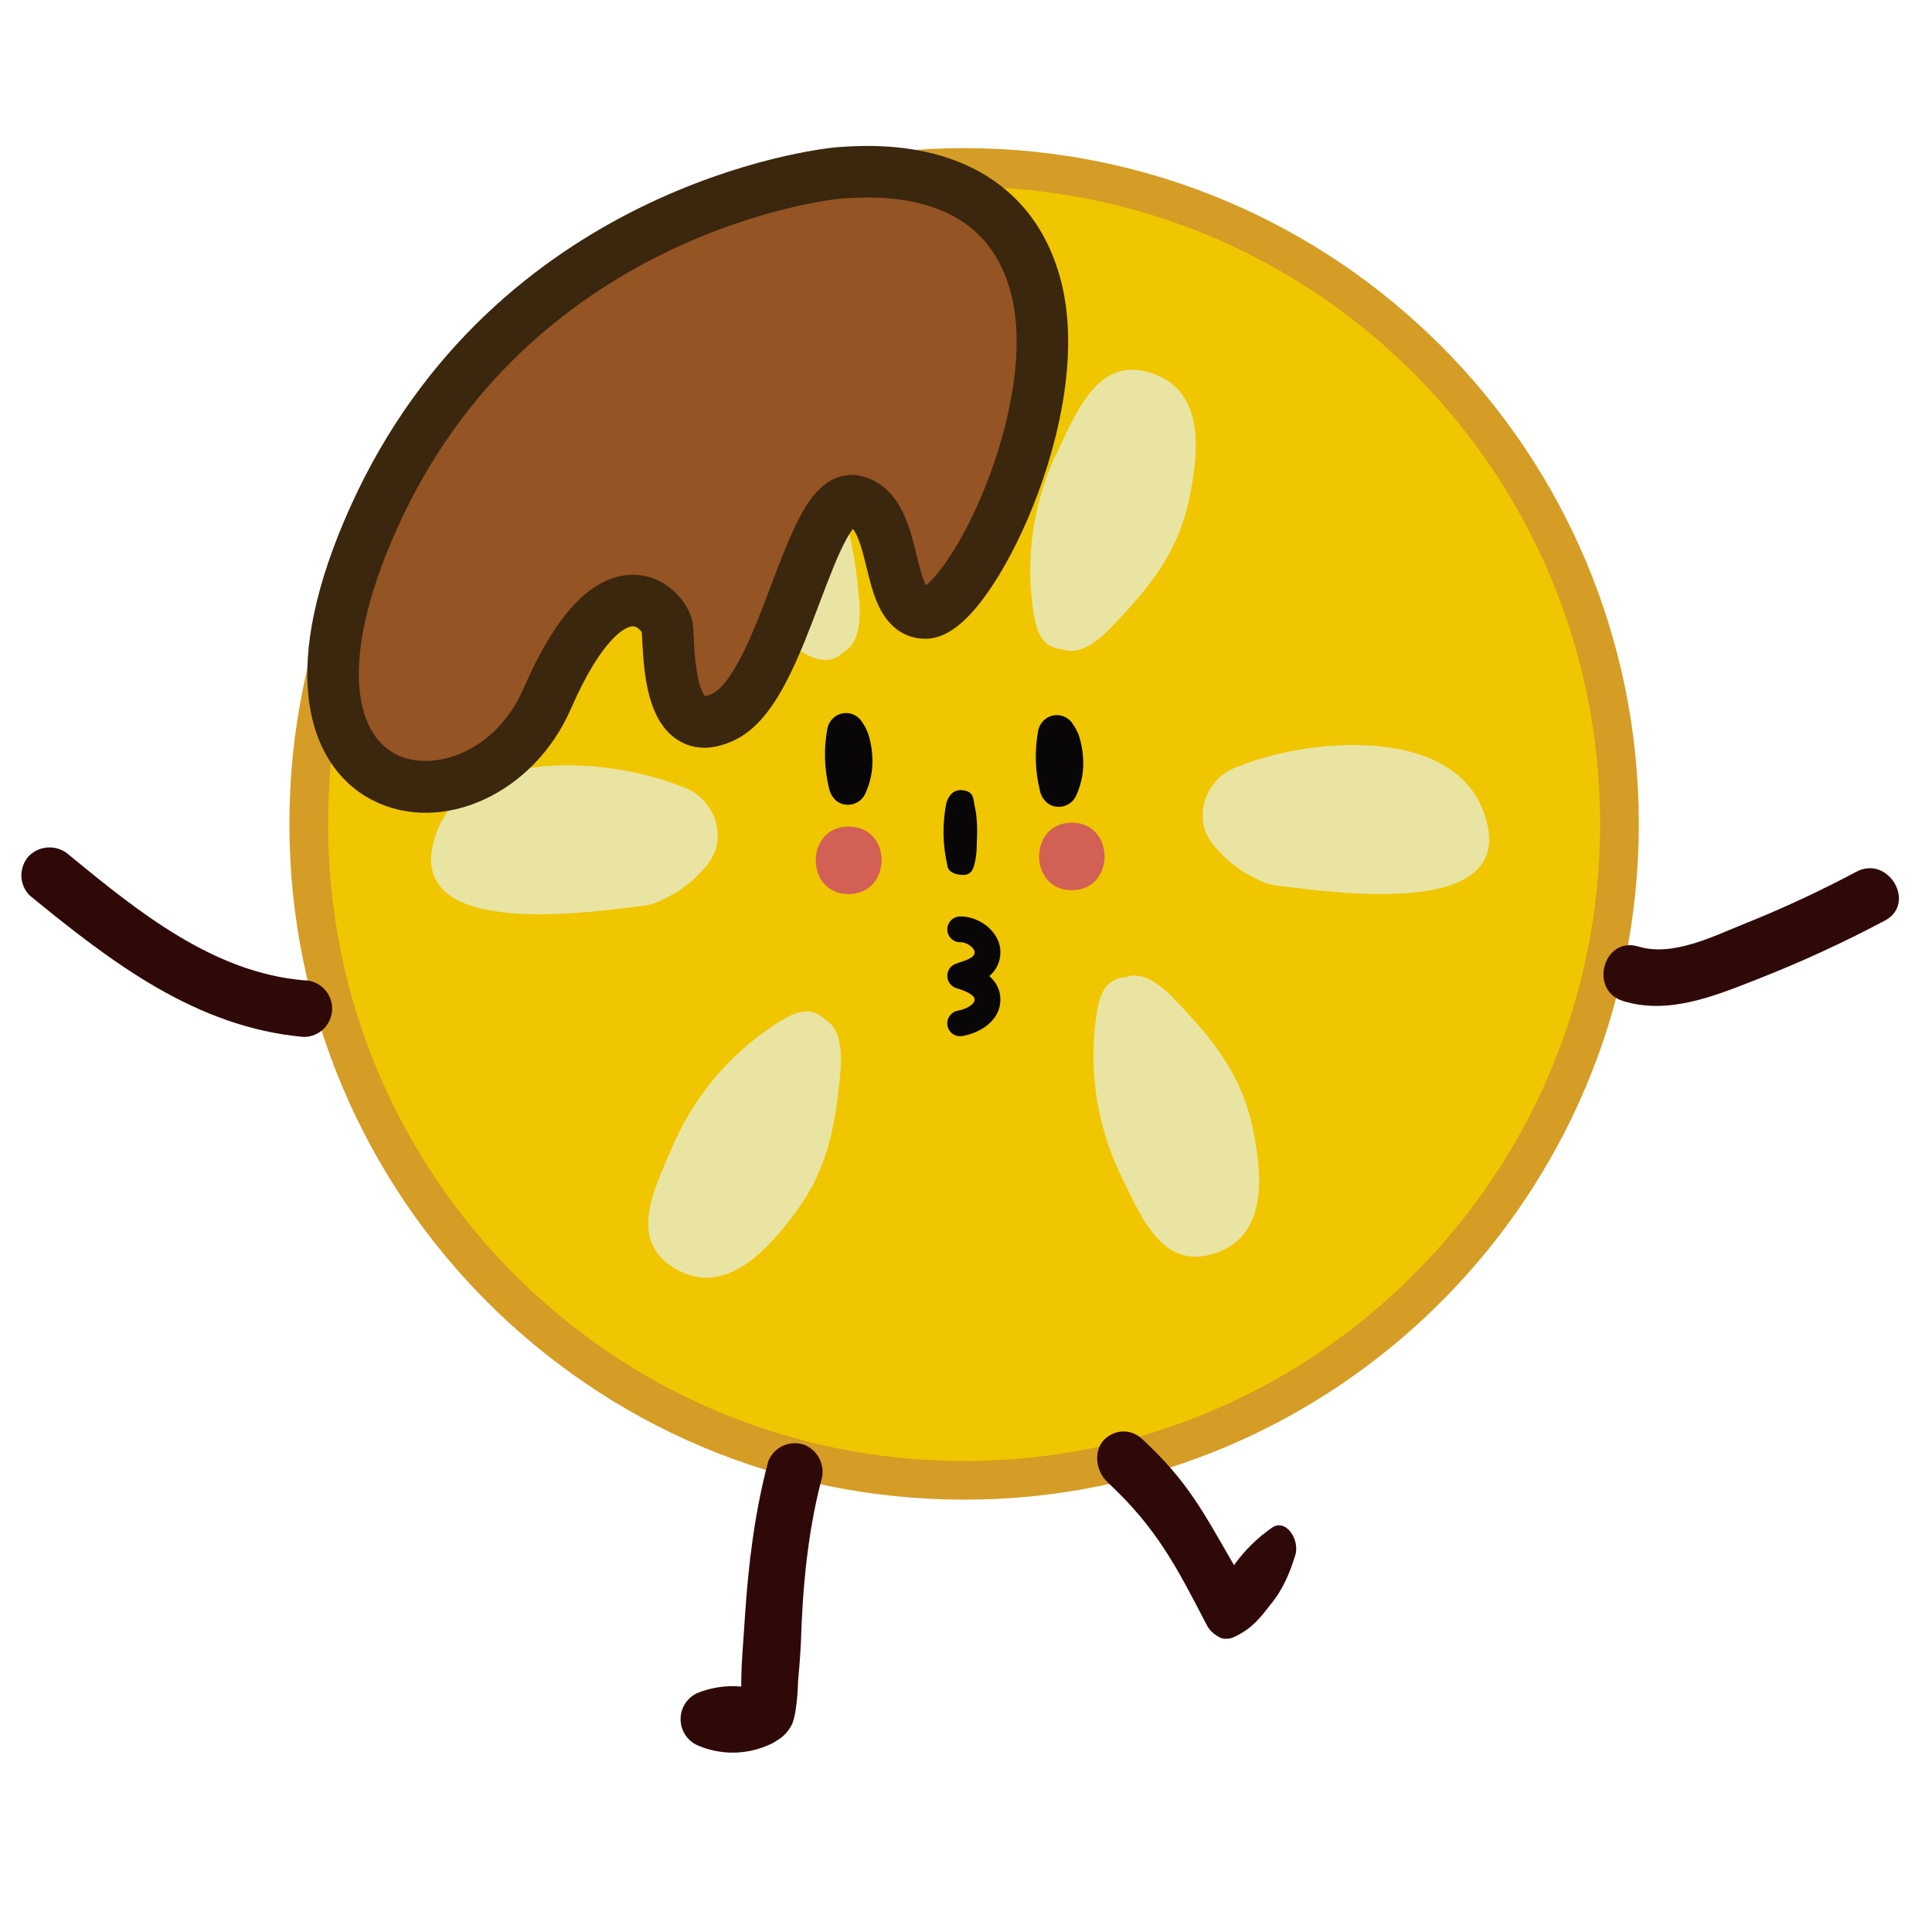 <svg width="150" height="150" viewBox="0 0 150 150" fill="none" xmlns="http://www.w3.org/2000/svg">
<path d="M74.853 114.933C102.955 114.933 125.737 92.114 125.737 63.966C125.737 35.818 102.955 13 74.853 13C46.75 13 23.969 35.818 23.969 63.966C23.969 92.114 46.75 114.933 74.853 114.933Z" fill="#EFC600"/>
<path d="M74.853 114.933C102.955 114.933 125.737 92.114 125.737 63.966C125.737 35.818 102.955 13 74.853 13C46.75 13 23.969 35.818 23.969 63.966C23.969 92.114 46.75 114.933 74.853 114.933Z" stroke="#D59C26" stroke-width="3" stroke-miterlimit="10"/>
<path d="M59.629 113.522C58.595 117.436 58.117 121.356 57.844 125.396C57.727 127.431 57.499 129.473 57.56 131.51C57.574 131.597 57.643 132.046 57.632 131.974C57.658 132.148 57.148 132.582 58.162 131.67C58.942 130.972 58.791 131.144 58.153 131.034C57.938 130.989 57.721 130.958 57.503 130.941C56.345 130.842 55.181 131.02 54.107 131.462C53.72 131.646 53.395 131.939 53.17 132.305C52.945 132.67 52.831 133.093 52.841 133.523C52.85 133.952 52.983 134.37 53.224 134.725C53.465 135.081 53.803 135.359 54.198 135.526C55.055 135.89 55.976 136.077 56.906 136.074C57.836 136.071 58.755 135.88 59.609 135.511C62.823 134.256 60.439 130.416 57.825 131.499C57.502 131.63 57.156 131.692 56.809 131.682C56.461 131.671 56.119 131.589 55.804 131.439L55.893 135.489C56.704 135.257 57.563 135.254 58.377 135.478C59.001 135.554 59.469 135.575 60.03 135.291C60.592 135.007 61.06 134.684 61.495 133.877C61.917 132.839 61.96 130.583 61.96 130.583C61.96 130.583 62.135 128.618 62.179 127.623C62.306 123.377 62.684 119.167 63.731 115.051C63.926 114.51 63.909 113.913 63.682 113.384C63.455 112.854 63.036 112.431 62.51 112.199C61.966 111.989 61.362 112.001 60.828 112.233C60.294 112.464 59.872 112.897 59.653 113.438L59.629 113.522Z" fill="#2F0908"/>
<path d="M23.596 76.111C16.52 75.51 10.672 70.731 5.395 66.407C4.975 66.012 4.421 65.793 3.845 65.793C3.27 65.793 2.715 66.012 2.295 66.407C1.888 66.821 1.66 67.379 1.66 67.961C1.66 68.542 1.888 69.1 2.295 69.515C8.582 74.66 15.204 79.775 23.596 80.508C24.177 80.508 24.735 80.277 25.146 79.864C25.557 79.452 25.788 78.893 25.788 78.309C25.788 77.726 25.557 77.167 25.146 76.755C24.735 76.343 24.177 76.111 23.596 76.111Z" fill="#2F0908"/>
<path d="M126.028 77.723C129.551 78.808 133.118 77.327 136.378 76.052C139.781 74.72 143.105 73.193 146.334 71.479C148.834 70.159 146.626 66.363 144.126 67.682C141.335 69.17 138.465 70.506 135.53 71.684C133.06 72.666 129.902 74.308 127.197 73.487C124.493 72.666 123.323 76.902 126.028 77.723Z" fill="#2F0908"/>
<path d="M98.772 118.598C97.622 119.393 96.619 120.382 95.809 121.519C93.385 117.34 92.246 115.039 88.677 111.725C87.732 110.848 86.482 111.025 85.731 111.773C84.941 112.558 84.993 114.152 86.004 115.094C89.758 118.592 91.272 121.5 93.63 126.047C93.755 126.276 93.818 126.427 94.061 126.669C94.256 126.864 94.354 126.902 94.495 127.007C94.635 127.113 94.798 127.186 94.971 127.221C95.144 127.256 95.494 127.21 95.494 127.21C95.665 127.168 95.783 127.117 95.96 127.029C97.22 126.408 97.875 125.579 98.644 124.574C99.624 123.406 100.166 122.026 100.511 120.904C101.025 119.685 99.892 117.851 98.772 118.598Z" fill="#2F0908"/>
<path d="M52.803 61.03C47.64 58.933 36.563 57.833 33.968 64.449C30.583 73.083 45.506 70.856 49.681 70.358C50.322 70.308 50.945 70.124 51.51 69.82C52.075 69.515 52.68 69.264 53.181 68.795C53.8 68.401 54.13 67.993 54.586 67.521C55.042 67.05 55.386 66.484 55.595 65.864C55.848 64.856 55.698 63.789 55.178 62.888C54.657 61.986 53.806 61.32 52.803 61.03Z" fill="#EAE4A3"/>
<path d="M96.291 59.461C101.454 57.365 112.531 56.264 115.126 62.881C118.511 71.515 103.588 69.287 99.412 68.79C98.772 68.739 98.149 68.556 97.584 68.251C97.019 67.946 96.414 67.696 95.913 67.227C95.293 66.832 94.963 66.424 94.508 65.953C94.052 65.482 93.707 64.916 93.499 64.296C93.246 63.287 93.395 62.22 93.916 61.319C94.436 60.418 95.288 59.752 96.291 59.461Z" fill="#EAE4A3"/>
<path d="M82.159 34.918C83.74 31.669 85.413 27.45 89.667 29.062C93.71 30.595 92.999 35.534 92.301 38.888C91.419 42.91 89.285 45.557 86.453 48.518C85.241 49.828 83.819 50.902 82.502 50.417C80.645 50.26 80.329 48.688 80.091 46.356C79.703 42.426 80.418 38.467 82.159 34.918Z" fill="#EAE4A3"/>
<path d="M53.614 40.623C52.191 37.296 50.097 33.273 54.127 31.138C57.947 29.12 61.227 32.92 63.268 35.684C65.718 38.999 66.311 42.34 66.693 46.401C66.864 48.157 66.693 49.965 65.547 50.581C64.23 51.891 62.807 51.079 60.898 49.716C57.673 47.412 55.152 44.265 53.614 40.623Z" fill="#EAE4A3"/>
<path d="M87.074 91.36C88.668 94.609 90.327 98.828 94.581 97.216C98.625 95.684 97.914 90.666 97.216 87.39C96.32 83.368 94.186 80.722 91.355 77.76C90.143 76.45 88.72 75.376 87.403 75.861C85.546 76.018 85.23 77.59 84.993 79.922C84.614 83.853 85.334 87.811 87.074 91.36Z" fill="#EAE4A3"/>
<path d="M52.157 89.146C50.734 92.474 48.64 96.496 52.67 98.632C56.477 100.649 59.757 96.85 61.798 94.085C64.248 90.784 64.854 87.43 65.236 83.368C65.394 81.612 65.236 79.804 64.09 79.189C62.773 77.878 61.35 78.691 59.427 80.053C56.203 82.355 53.686 85.503 52.157 89.146Z" fill="#EAE4A3"/>
<path d="M66.186 13.832C66.186 13.832 40.553 16.936 29.879 40.52C19.205 64.104 37.426 65.856 42.476 54.302C47.527 42.749 51.609 47.398 51.801 48.738C51.992 50.078 51.609 58.076 56.3 55.629C60.99 53.182 62.902 38.06 66.422 38.949C69.943 39.838 68.559 47.63 71.855 47.63C75.15 47.63 83.822 32.303 81.134 22.501C78.446 12.699 66.186 13.832 66.186 13.832Z" fill="#945424"/>
<path fill-rule="evenodd" clip-rule="evenodd" d="M73.115 12.112C76.791 13.212 80.704 15.819 82.295 21.512C83.839 27.034 82.345 33.924 80.231 39.227C79.156 41.922 77.867 44.348 76.587 46.139C75.95 47.029 75.272 47.823 74.577 48.416C73.948 48.953 72.999 49.592 71.855 49.592C69.995 49.592 68.912 48.385 68.338 47.286C67.835 46.324 67.54 45.12 67.311 44.183C67.3 44.142 67.29 44.102 67.281 44.062C67.014 42.978 66.8 42.144 66.495 41.518C66.391 41.304 66.298 41.16 66.219 41.062C66.096 41.221 65.941 41.452 65.759 41.777C65.101 42.948 64.441 44.669 63.67 46.707L63.623 46.833C62.893 48.76 62.08 50.91 61.145 52.737C60.235 54.517 58.998 56.438 57.225 57.364C55.658 58.181 53.964 58.371 52.519 57.388C51.284 56.547 50.725 55.145 50.435 54.098C50.124 52.974 49.997 51.767 49.93 50.828C49.899 50.405 49.88 50.012 49.864 49.696C49.862 49.656 49.861 49.617 49.859 49.58C49.85 49.408 49.843 49.271 49.835 49.159C49.834 49.136 49.833 49.116 49.831 49.097C49.807 49.057 49.748 48.963 49.623 48.849C49.432 48.675 49.258 48.617 49.091 48.628C48.916 48.639 48.37 48.751 47.496 49.683C46.615 50.623 45.523 52.277 44.31 55.063C41.453 61.619 34.318 64.847 28.971 62.152C26.232 60.772 24.376 57.987 23.953 54.1C23.537 50.275 24.485 45.344 27.236 39.27C32.806 26.97 41.808 20.022 49.628 16.154C57.405 12.308 64.085 11.468 65.266 11.41C65.335 11.406 65.421 11.401 65.522 11.395C66.68 11.324 69.838 11.131 73.115 12.112ZM65.745 15.389C65.641 15.395 65.547 15.401 65.464 15.405C64.78 15.439 58.643 16.158 51.401 19.74C44.203 23.3 35.983 29.65 30.88 40.92C28.293 46.632 27.619 50.814 27.93 53.667C28.233 56.458 29.452 57.915 30.771 58.58C33.538 59.974 38.449 58.501 40.643 53.465C41.954 50.454 43.266 48.347 44.577 46.948C45.896 45.541 47.329 44.734 48.83 44.636C50.338 44.538 51.537 45.179 52.323 45.898C53.034 46.548 53.647 47.485 53.78 48.417C53.819 48.691 53.838 49.062 53.853 49.362L53.854 49.381C53.856 49.42 53.858 49.46 53.86 49.499C53.875 49.818 53.892 50.167 53.919 50.543C53.981 51.404 54.087 52.295 54.291 53.032C54.391 53.396 54.501 53.668 54.608 53.857C54.666 53.96 54.712 54.02 54.741 54.052C54.835 54.044 55.03 53.997 55.374 53.817C55.946 53.519 56.707 52.632 57.584 50.916C58.416 49.289 59.164 47.313 59.926 45.299L59.948 45.24C60.676 43.319 61.441 41.296 62.271 39.818C62.687 39.078 63.211 38.302 63.886 37.737C64.613 37.129 65.669 36.658 66.912 36.971C68.597 37.397 69.544 38.644 70.091 39.766C70.603 40.816 70.906 42.052 71.142 43.014C71.15 43.046 71.157 43.076 71.165 43.107C71.437 44.214 71.63 44.95 71.883 45.434C71.886 45.439 71.888 45.444 71.891 45.448C71.918 45.426 71.948 45.401 71.981 45.374C72.34 45.067 72.803 44.553 73.333 43.812C74.385 42.342 75.531 40.215 76.515 37.746C78.517 32.723 79.632 26.843 78.443 22.588C77.302 18.505 74.644 16.744 71.968 15.944C69.408 15.178 66.913 15.322 65.745 15.389ZM54.669 54.044C54.67 54.041 54.689 54.041 54.718 54.053C54.682 54.053 54.667 54.047 54.669 54.044Z" fill="#3B260E"/>
<path fill-rule="evenodd" clip-rule="evenodd" d="M75.354 73.448C75.099 73.246 74.793 73.149 74.576 73.155C74.024 73.17 73.565 72.734 73.549 72.183C73.534 71.63 73.969 71.171 74.522 71.155C75.279 71.135 76.033 71.434 76.596 71.88C77.154 72.322 77.67 73.032 77.67 73.921C77.67 74.779 77.279 75.379 76.81 75.783C77.27 76.188 77.67 76.782 77.67 77.606C77.67 78.607 77.08 79.3 76.497 79.713C75.922 80.121 75.244 80.347 74.722 80.439C74.178 80.536 73.659 80.174 73.562 79.63C73.466 79.086 73.828 78.567 74.372 78.47C74.678 78.416 75.061 78.28 75.341 78.082C75.612 77.889 75.67 77.731 75.67 77.606C75.67 77.499 75.633 77.37 75.359 77.185C75.068 76.988 74.666 76.844 74.26 76.722C73.845 76.598 73.557 76.22 73.547 75.787C73.537 75.354 73.807 74.964 74.216 74.821C74.331 74.78 74.44 74.745 74.543 74.711C74.852 74.609 75.112 74.524 75.353 74.376C75.611 74.219 75.67 74.099 75.67 73.921C75.67 73.84 75.613 73.653 75.354 73.448Z" fill="#080606"/>
<path d="M65.88 64.174C62.495 64.174 62.481 69.415 65.88 69.415C69.278 69.415 69.331 64.174 65.88 64.174Z" fill="#D36055"/>
<path d="M83.215 63.873C79.829 63.873 79.829 69.114 83.215 69.114C86.6 69.114 86.613 63.873 83.215 63.873Z" fill="#D36055"/>
<path d="M67.415 56.998C67.357 56.83 67.203 56.506 67.203 56.506C67.203 56.506 66.925 55.985 66.708 55.775C66.491 55.565 66.215 55.427 65.918 55.378C65.725 55.349 65.528 55.358 65.339 55.404C65.15 55.451 64.971 55.535 64.814 55.651C64.657 55.767 64.525 55.913 64.424 56.08C64.323 56.248 64.257 56.433 64.228 56.627C63.953 58.135 63.998 59.685 64.361 61.175C64.418 61.498 64.568 61.797 64.791 62.036C65.007 62.276 65.302 62.429 65.621 62.467C65.943 62.514 66.271 62.454 66.555 62.295C66.838 62.137 67.062 61.889 67.192 61.591C67.496 60.925 67.677 60.21 67.726 59.48C67.771 58.641 67.665 57.8 67.415 56.998Z" fill="#080606"/>
<path d="M83.782 57.158C83.724 56.99 83.57 56.666 83.57 56.666C83.57 56.666 83.293 56.145 83.075 55.935C82.858 55.725 82.582 55.587 82.285 55.538C82.092 55.509 81.895 55.518 81.706 55.565C81.517 55.611 81.338 55.695 81.182 55.811C81.025 55.927 80.892 56.073 80.791 56.24C80.691 56.408 80.624 56.594 80.595 56.787C80.32 58.295 80.366 59.845 80.728 61.335C80.785 61.658 80.935 61.957 81.158 62.197C81.374 62.436 81.669 62.589 81.988 62.628C82.31 62.674 82.638 62.614 82.922 62.455C83.206 62.297 83.43 62.049 83.559 61.751C83.863 61.085 84.044 60.37 84.093 59.64C84.138 58.801 84.032 57.961 83.782 57.158Z" fill="#080606"/>
<path d="M75.837 65.546C75.837 65.995 75.802 66.417 75.707 66.866C75.612 67.316 75.489 67.928 74.797 67.928C74.105 67.928 73.589 67.669 73.548 67.166C73.18 65.57 73.157 63.913 73.481 62.307C73.684 61.736 74.051 61.232 74.838 61.368C75.625 61.504 75.557 62.021 75.666 62.552C75.895 63.519 75.883 64.536 75.837 65.546Z" fill="#080606"/>
</svg>
